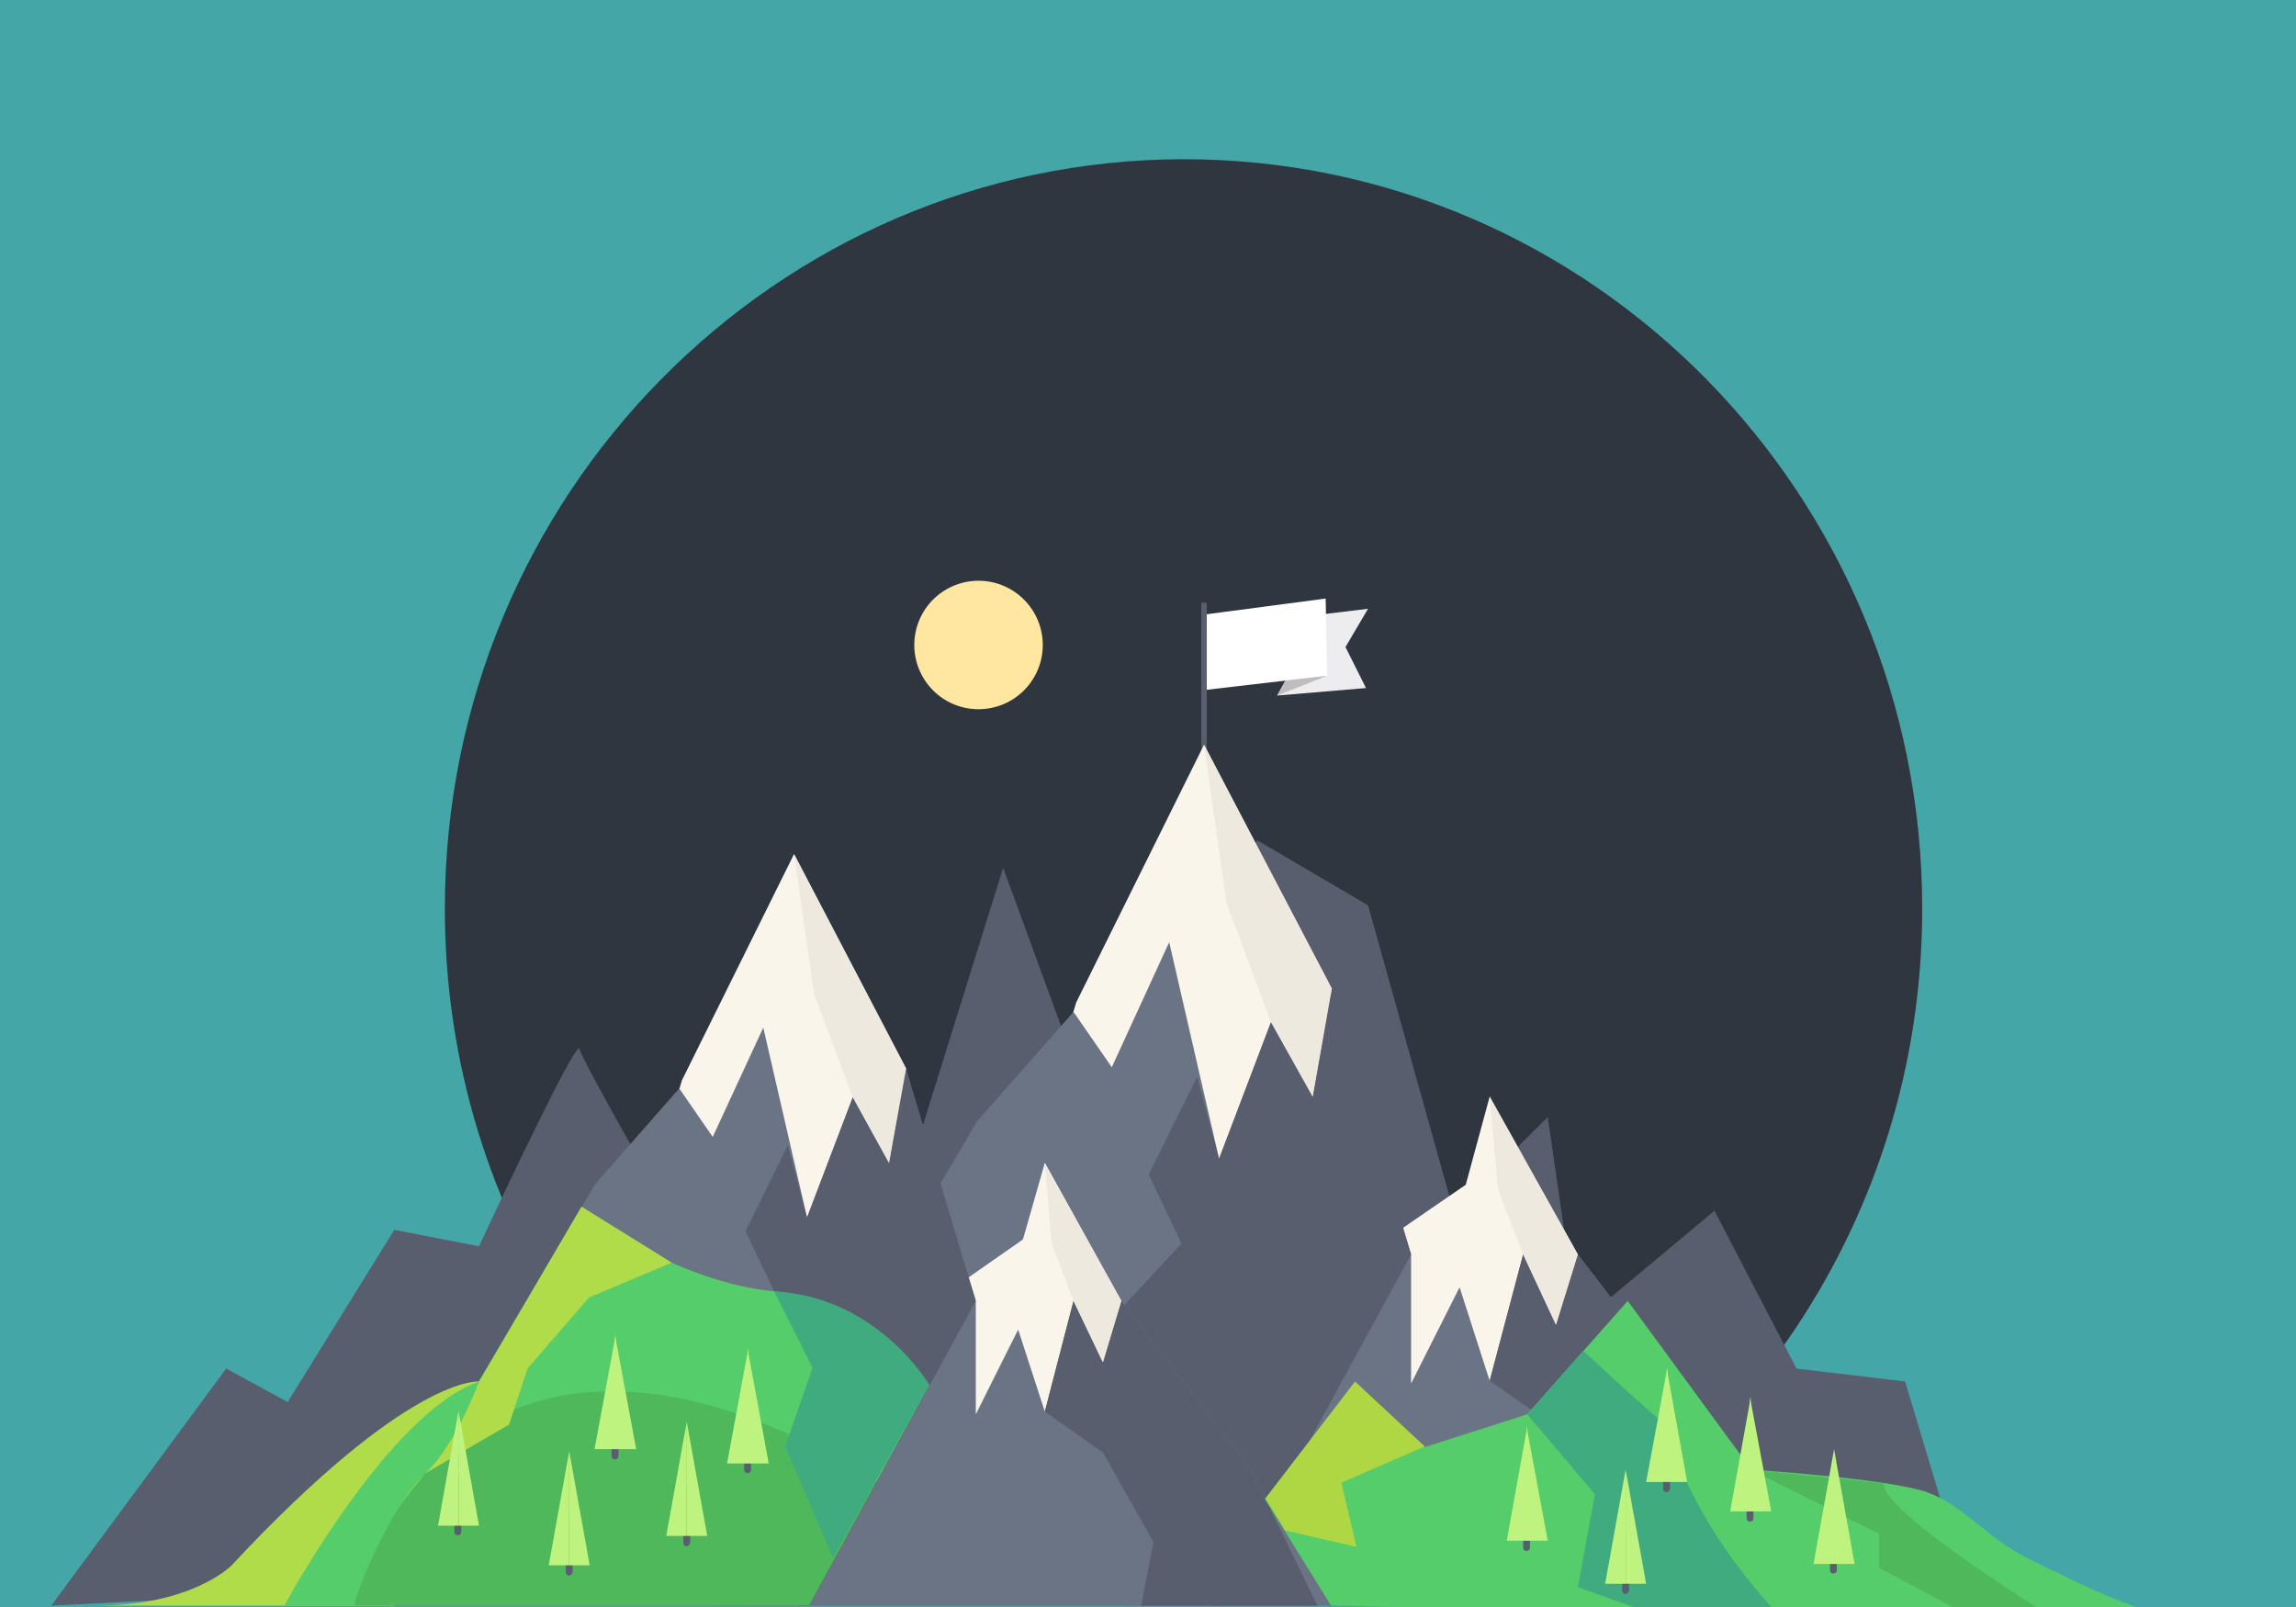 <svg width="336" height="235.2" xmlns="http://www.w3.org/2000/svg">
 <rect width="100%" height="100%" fill="#808080" stroke="none"/>
 <g>
  <title>background</title>
  <rect x="-1" y="-1" width="338" height="237.2" id="canvas_background" fill="none"/>
 </g>

 <g>
  <title>Layer 1</title>
  <g transform="matrix(1,0,0,1,-2.842170943040401e-14,0) " id="svg_1">
   <path d="m0,0l336,0l0,235.2l-336,0l0,-235.2z" class="st0" fill=" rgb(69, 166, 168)" id="svg_2"/>
  </g>
  <g transform="matrix(1,0,0,1,-2.842170943040401e-14,0) " id="svg_3">
   <path class="st1" d="m215.4,234c38.7,-16.7 65.9,-55.6 65.9,-101c0,-60.6 -48.4,-109.7 -108.1,-109.7c-59.7,0.1 -108.1,49.2 -108.1,109.7c0,45.4 27.2,84.3 65.9,101l84.4,0z" fill="#2f3640" id="svg_4"/>
  </g>
  <path class="st3" d="m7.5,235l25.6,-34.7l9,4.9l15.6,-25.2l12.4,2.4c0,0 14.3,-30.7 14.7,-28.9c0.4,1.8 12.7,23.2 12.7,23.2l18.7,-33.6l16.4,29.5l14.2,-45.6l11.7,32l25.5,-36l16.2,9.5l12.5,44.7l13.8,-13.7l4.4,30.4l20,-16.7l12,23.1l15.9,1.9l5.7,19" fill=" rgb(88, 94, 109)" id="svg_5"/>
  <path d="m193.6,89.9l6.6,-0.8l-3.3,5.6l3,6l-13,1.1" class="st5" fill="#ededef" id="svg_6"/>
  <path d="m176.6,89.9l17.4,-2.3l0.2,11.3l-18,2.1" class="st6" fill="#ffffff" id="svg_7"/>
  <path d="m186.9,101.8l1.2,-2.2l6.1,-0.7" class="st7" fill="#bfbdbd" id="svg_8"/>
  <g transform="matrix(1,0,0,1,-2.842170943040401e-14,0) " id="svg_9">
   <path d="m175.8,88.2l0.8,0l0,23.5l-0.8,0l0,-23.5z" class="st3" fill=" rgb(88, 94, 109)" id="svg_10"/>
  </g>
  <path class="st8" d="m57.7,235l-43.6,0c14.1,0 19.8,-5.9 19.8,-5.9c26.1,-28 36.2,-26.9 36.2,-26.9" fill=" rgb(176, 220, 73)" id="svg_11"/>
  <g transform="matrix(1,0,0,1,-2.842170943040401e-14,0) " id="svg_12">
   <g id="svg_13">
    <path d="m157.5,146.7l18.7,-37.7l18.7,35.7l-3.1,20.6l-45,17.1" class="st4" fill=" rgb(249, 245, 235)" id="svg_14"/>
   </g>
  </g>
  <g transform="matrix(1,0,0,1,-5.684341886080802e-14,0) " id="svg_15">
   <path d="m196.6,185.7l17.9,-12.3l3.5,-12.9l12.9,23.1l0,27.6l-34.6,0.5" class="st4" fill=" rgb(249, 245, 235)" id="svg_16"/>
  </g>
  <g transform="matrix(1,0,0,1,-5.684341886080802e-14,0) " id="svg_17">
   <path d="m263.8,235l-11.3,-23.3l-21.6,-28.1l-3.2,10.3l-4.8,-10.3l-4.9,18.5l-4.4,-13.7l-7.1,14.1l0,-18.9l-43.5,51.3l3.5,0.1l97.3,0z" class="st9" fill=" rgb(107, 116, 133)" id="svg_18"/>
  </g>
  <g transform="matrix(1,0,0,1,-5.684341886080802e-14,0) " id="svg_19">
   <path d="m178.5,235l28,-51.4l-11.8,-38.2l-2.6,15.1l-6.1,-10.9l-7.6,20l-7.3,-31.7l-8.4,18.3l-5.6,-8.1l-14.1,16l-33.6,57.1l0,13.8l69.1,0z" class="st9" fill=" rgb(107, 116, 133)" id="svg_20"/>
  </g>
  <g transform="matrix(1,0,0,1,-5.684341886080802e-14,0) " id="svg_21">
   <path d="m172.4,220.9l4.7,14.1l1.4,0l2,-3.7l26,-47.7l-11.6,-38.9l-2.8,15.8l-6.1,-10.9l-7.6,20l-3.2,-12l-7.1,14.3l4.8,10.1l-9.1,9.8l8.6,29.1z" class="st3" fill=" rgb(88, 94, 109)" id="svg_22"/>
  </g>
  <g transform="matrix(1,0,0,1,-5.684341886080802e-14,0) " id="svg_23">
   <path d="m236.2,223.8l-2.2,11.2l29.8,0l-11.3,-23.3l-21.6,-28.1l-3.2,10.3l-4.8,-10.3l-4.9,18.5l9.8,6.8l8.4,14.9z" class="st3" fill=" rgb(88, 94, 109)" id="svg_24"/>
  </g>
  <g transform="matrix(1,0,0,1,-5.684341886080802e-14,0) " id="svg_25">
   <path d="m176.2,109l3.3,23.2l6.5,17.4l6.1,10.9l2.8,-15.8" class="st10" fill=" rgb(237, 233, 223)" id="svg_26"/>
  </g>
  <g transform="matrix(1,0,0,1,-5.684341886080802e-14,0) " id="svg_27">
   <path d="m218,160.5l1.2,13.5l3.7,9.6l4.8,10.3l3.2,-10.3" class="st10" fill=" rgb(237, 233, 223)" id="svg_28"/>
  </g>
  <g transform="matrix(1,0,0,1,-2.842170943040401e-14,0) " id="svg_29">
   <g id="svg_30">
    <path d="m99.8,158.1l16.4,-33.1l16.4,31.4l-2.8,18l-39.4,15" class="st4" fill=" rgb(249, 245, 235)" id="svg_31"/>
   </g>
  </g>
  <g transform="matrix(1,0,0,1,-5.684341886080802e-14,0) " id="svg_32">
   <path d="m134.1,192.3l15.6,-10.9l3.2,-11.2l11.2,20.2l0,24.2l-30.3,0.5" class="st4" fill=" rgb(249, 245, 235)" id="svg_33"/>
  </g>
  <g transform="matrix(1,0,0,1,-5.684341886080802e-14,0) " id="svg_34">
   <path d="m104.9,235l87.9,0l-9.7,-19.9l-19,-24.7l-2.7,9l-4.3,-9l-4.2,16.2l-3.9,-12l-6.2,12.4l0,-16.6l-37.9,44.6z" class="st9" fill=" rgb(107, 116, 133)" id="svg_35"/>
  </g>
  <g transform="matrix(1,0,0,1,-5.684341886080802e-14,0) " id="svg_36">
   <path d="m118.4,235l24.4,-44.6l-10.4,-33.5l-2.3,13.3l-5.3,-9.6l-6.7,17.6l-6.4,-27.8l-7.4,16l-4.9,-7.1l-12.3,14l-29.4,50l0,11.7l60.7,0z" class="st9" fill=" rgb(107, 116, 133)" id="svg_37"/>
  </g>
  <g transform="matrix(1,0,0,1,-5.684341886080802e-14,0) " id="svg_38">
   <path d="m112.8,223.2l4,11.8l1.6,0l1.5,-2.7l22.9,-41.9l-10.2,-34l-2.5,13.8l-5.3,-9.6l-6.7,17.6l-2.8,-10.6l-6.2,12.6l4.2,8.8l-8,8.6l7.5,25.6z" class="st3" fill=" rgb(88, 94, 109)" id="svg_39"/>
  </g>
  <g transform="matrix(1,0,0,1,-5.684341886080802e-14,0) " id="svg_40">
   <path d="m168.8,225.7l-1.8,9.3l25.8,0l-9.7,-19.9l-19,-24.7l-2.7,9l-4.3,-9l-4.2,16.2l8.5,6l7.4,13.1z" class="st3" fill=" rgb(88, 94, 109)" id="svg_41"/>
  </g>
  <g transform="matrix(1,0,0,1,-5.684341886080802e-14,0) " id="svg_42">
   <path d="m116.2,125l2.9,20.4l5.7,15.2l5.3,9.6l2.5,-13.8" class="st10" fill=" rgb(237, 233, 223)" id="svg_43"/>
  </g>
  <g transform="matrix(1,0,0,1,-5.684341886080802e-14,0) " id="svg_44">
   <path d="m152.9,170.2l1,11.8l3.2,8.4l4.3,9l2.7,-9" class="st10" fill=" rgb(237, 233, 223)" id="svg_45"/>
  </g>
  <path class="st11" d="m194.8,235l127.8,2.7c-9.6,-1.3 -18.4,-6 -25.2,-9.3c-6.9,-3.3 -9.8,-8 -15.4,-10c-5.6,-2 -25.7,-3.3 -25.7,-3.3l-18.1,-24.7l-14.7,16.6l-15,4.8l-10.2,-9.5l-13.2,17.1" fill=" rgb(86, 205, 107)" id="svg_46"/>
  <path class="st11" d="m84.8,177.2c0,0 14.3,10.5 28.5,11.8c14.2,1.3 15.5,10.4 15.5,10.4l7.2,3.3l-7.8,14.3c0,0 -51.2,-31.9 -70.6,6.3" fill=" rgb(86, 205, 107)" id="svg_47"/>
  <path class="st12" d="m243.2,208c-1.1,-0.8 -2.1,-1.7 -3.1,-2.6c-2.8,-2.5 -5.6,-5.1 -8.4,-7.7l-8.2,9.3l9.9,11.7l-2.5,13.6l10.1,3.6l19.2,0.4c-5.4,-5.9 -10.2,-12.5 -13.5,-19.7c-1.3,-2.8 -2.4,-5.7 -3.5,-8.6z" fill=" rgb(65, 171, 128)" id="svg_48"/>
  <path class="st13" d="m256.2,215.1l18.8,9.4l0,5l15.5,8.2l10.8,-0.4c0,0 -26.4,-16.2 -25.6,-20.2" fill=" rgb(78, 184, 90)" id="svg_49"/>
  <path d="m208.5,211.7l-12.2,5.3l2.2,9.4l-10.4,-2.4l-2.9,-4.7l13.1,-17.1" class="st14" fill=" rgb(175, 215, 68)" id="svg_50"/>
  <path class="st13" d="m118.4,235l9.8,-18c0,0 -37.6,-26.8 -63,-4.5c0,0 -11.4,10.8 -13.4,22.5" fill=" rgb(78, 184, 90)" id="svg_51"/>
  <path class="st12" d="m113.3,189l5.6,11.2l-4,11.5l7,16.3l14.1,-25.3c0,0 -7.5,-12.9 -22.7,-13.7z" fill=" rgb(65, 171, 128)" id="svg_52"/>
  <path d="m98.3,184.8l-12.1,5.1l-9,10.4l-2.7,8.2l-12.2,7.1l22.8,-39" class="st8" fill=" rgb(176, 220, 73)" id="svg_53"/>
  <path class="st11" d="m70.1,202.2c0,0 -3.3,9.1 -7.8,13.4c-5.4,5.2 -10.4,17.9 -10.4,19.4l-10.3,0c0,0 15.2,-28.2 28.5,-32.8z" fill=" rgb(86, 205, 107)" id="svg_54"/>
  <g transform="matrix(1,0,0,1,-2.842170943040401e-14,0) " id="svg_55">
   <g id="svg_56">
    <path d="m256.1,214.3l0,7.9" class="st15" fill=" rgb(116, 140, 152)" id="svg_57"/>
   </g>
   <g id="svg_58">
    <path class="st3" d="m256.1,222.7c-0.3,0 -0.5,-0.2 -0.5,-0.5l0,-7.9c0,-0.3 0.2,-0.5 0.5,-0.5c0.3,0 0.5,0.2 0.5,0.5l0,7.9c0,0.3 -0.2,0.5 -0.5,0.5z" fill=" rgb(88, 94, 109)" id="svg_59"/>
   </g>
  </g>
  <g transform="matrix(1,0,0,1,-5.684341886080802e-14,0) " id="svg_60">
   <path d="m256.2,204.5l-3,16.7l3,0" class="st16" fill=" rgb(189, 243, 126)" id="svg_61"/>
  </g>
  <g transform="matrix(1,0,0,1,-5.684341886080802e-14,0) " id="svg_62">
   <path d="m256.1,204.5l3.1,16.7l-3.1,0" class="st16" fill=" rgb(189, 243, 126)" id="svg_63"/>
  </g>
  <g transform="matrix(1,0,0,1,-2.842170943040401e-14,0) " id="svg_64">
   <g id="svg_65">
    <path d="m243.9,210l0,7.9" class="st15" fill=" rgb(116, 140, 152)" id="svg_66"/>
   </g>
   <g id="svg_67">
    <path class="st3" d="m243.9,218.4c-0.3,0 -0.5,-0.2 -0.5,-0.5l0,-7.9c0,-0.3 0.2,-0.5 0.5,-0.5c0.3,0 0.5,0.2 0.5,0.5l0,7.9c-0.1,0.3 -0.3,0.5 -0.5,0.5z" fill=" rgb(88, 94, 109)" id="svg_68"/>
   </g>
  </g>
  <g transform="matrix(1,0,0,1,-5.684341886080802e-14,0) " id="svg_69">
   <path d="m244,200.2l-3.1,16.7l3.1,0" class="st16" fill=" rgb(189, 243, 126)" id="svg_70"/>
  </g>
  <g transform="matrix(1,0,0,1,-5.684341886080802e-14,0) " id="svg_71">
   <path d="m243.9,200.2l3,16.7l-3,0" class="st16" fill=" rgb(189, 243, 126)" id="svg_72"/>
  </g>
  <g transform="matrix(1,0,0,1,-2.842170943040401e-14,0) " id="svg_73">
   <g id="svg_74">
    <path d="m268.3,221.9l0,8" class="st15" fill=" rgb(116, 140, 152)" id="svg_75"/>
   </g>
   <g id="svg_76">
    <path class="st3" d="m268.3,230.3c-0.3,0 -0.5,-0.2 -0.5,-0.5l0,-7.9c0,-0.3 0.2,-0.5 0.5,-0.5c0.3,0 0.5,0.2 0.5,0.5l0,7.9c0,0.3 -0.2,0.5 -0.5,0.5z" fill=" rgb(88, 94, 109)" id="svg_77"/>
   </g>
  </g>
  <g transform="matrix(1,0,0,1,-5.684341886080802e-14,0) " id="svg_78">
   <path d="m268.4,212.1l-3,16.8l3,0" class="st16" fill=" rgb(189, 243, 126)" id="svg_79"/>
  </g>
  <g transform="matrix(1,0,0,1,-5.684341886080802e-14,0) " id="svg_80">
   <path d="m268.4,212.1l3,16.8l-3,0" class="st16" fill=" rgb(189, 243, 126)" id="svg_81"/>
  </g>
  <g transform="matrix(1,0,0,1,-2.842170943040401e-14,0) " id="svg_82">
   <g id="svg_83">
    <path d="m237.9,224.9l0,7.9" class="st15" fill=" rgb(116, 140, 152)" id="svg_84"/>
   </g>
   <g id="svg_85">
    <path class="st3" d="m237.9,233.3c-0.3,0 -0.5,-0.2 -0.5,-0.5l0,-7.9c0,-0.3 0.2,-0.5 0.5,-0.5c0.3,0 0.5,0.2 0.5,0.5l0,7.9c-0.1,0.3 -0.3,0.5 -0.5,0.5z" fill=" rgb(88, 94, 109)" id="svg_86"/>
   </g>
  </g>
  <g transform="matrix(1,0,0,1,-5.684341886080802e-14,0) " id="svg_87">
   <path d="m237.9,215.1l-3,16.7l3,0" class="st16" fill=" rgb(189, 243, 126)" id="svg_88"/>
  </g>
  <g transform="matrix(1,0,0,1,-5.684341886080802e-14,0) " id="svg_89">
   <path d="m237.9,215.1l3,16.7l-3,0" class="st16" fill=" rgb(189, 243, 126)" id="svg_90"/>
  </g>
  <g transform="matrix(1,0,0,1,-2.842170943040401e-14,0) " id="svg_91">
   <g id="svg_92">
    <path d="m223.4,218.6l0,7.9" class="st15" fill=" rgb(116, 140, 152)" id="svg_93"/>
   </g>
   <g id="svg_94">
    <path class="st3" d="m223.4,227c-0.3,0 -0.5,-0.2 -0.5,-0.5l0,-7.9c0,-0.3 0.2,-0.5 0.5,-0.5c0.3,0 0.5,0.2 0.5,0.5l0,7.9c0,0.3 -0.2,0.5 -0.5,0.5z" fill=" rgb(88, 94, 109)" id="svg_95"/>
   </g>
  </g>
  <g transform="matrix(1,0,0,1,-5.684341886080802e-14,0) " id="svg_96">
   <path d="m223.5,208.8l-3,16.7l3,0" class="st16" fill=" rgb(189, 243, 126)" id="svg_97"/>
  </g>
  <g transform="matrix(1,0,0,1,-5.684341886080802e-14,0) " id="svg_98">
   <path d="m223.4,208.8l3.1,16.7l-3.1,0" class="st16" fill=" rgb(189, 243, 126)" id="svg_99"/>
  </g>
  <g transform="matrix(1,0,0,1,-2.842170943040401e-14,0) " id="svg_100">
   <g id="svg_101">
    <path d="m100.5,217.9l0,7.9" class="st15" fill=" rgb(116, 140, 152)" id="svg_102"/>
   </g>
   <g id="svg_103">
    <path class="st3" d="m100.5,226.3c-0.3,0 -0.5,-0.2 -0.5,-0.5l0,-7.9c0,-0.3 0.2,-0.5 0.5,-0.5c0.3,0 0.5,0.2 0.5,0.5l0,7.9c-0.1,0.3 -0.3,0.5 -0.5,0.5z" fill=" rgb(88, 94, 109)" id="svg_104"/>
   </g>
  </g>
  <g transform="matrix(1,0,0,1,-5.684341886080802e-14,0) " id="svg_105">
   <path d="m100.5,208.1l-3,16.7l3,0" class="st16" fill=" rgb(189, 243, 126)" id="svg_106"/>
  </g>
  <g transform="matrix(1,0,0,1,-5.684341886080802e-14,0) " id="svg_107">
   <path d="m100.5,208.1l3,16.7l-3,0" class="st16" fill=" rgb(189, 243, 126)" id="svg_108"/>
  </g>
  <g transform="matrix(1,0,0,1,-2.842170943040401e-14,0) " id="svg_109">
   <g id="svg_110">
    <path d="m90,205.2l0,7.9" class="st15" fill=" rgb(116, 140, 152)" id="svg_111"/>
   </g>
   <g id="svg_112">
    <path class="st3" d="m90,213.6c-0.3,0 -0.5,-0.2 -0.5,-0.5l0,-7.9c0,-0.3 0.2,-0.5 0.5,-0.5c0.3,0 0.5,0.2 0.5,0.5l0,7.9c0,0.3 -0.2,0.5 -0.5,0.5z" fill=" rgb(88, 94, 109)" id="svg_113"/>
   </g>
  </g>
  <g transform="matrix(1,0,0,1,-5.684341886080802e-14,0) " id="svg_114">
   <path d="m90.1,195.4l-3.1,16.7l3.1,0" class="st16" fill=" rgb(189, 243, 126)" id="svg_115"/>
  </g>
  <g transform="matrix(1,0,0,1,-5.684341886080802e-14,0) " id="svg_116">
   <path d="m90,195.4l3.1,16.7l-3.1,0" class="st16" fill=" rgb(189, 243, 126)" id="svg_117"/>
  </g>
  <g transform="matrix(1,0,0,1,-2.842170943040401e-14,0) " id="svg_118">
   <g id="svg_119">
    <path d="m67,216.3l0,8" class="st15" fill=" rgb(116, 140, 152)" id="svg_120"/>
   </g>
   <g id="svg_121">
    <path class="st3" d="m67,224.7c-0.3,0 -0.5,-0.2 -0.5,-0.5l0,-7.9c0,-0.3 0.2,-0.5 0.5,-0.5c0.3,0 0.5,0.2 0.5,0.5l0,7.9c0,0.3 -0.2,0.5 -0.5,0.5z" fill=" rgb(88, 94, 109)" id="svg_122"/>
   </g>
  </g>
  <g transform="matrix(1,0,0,1,-5.684341886080802e-14,0) " id="svg_123">
   <path d="m67.1,206.5l-3,16.8l3,0" class="st16" fill=" rgb(189, 243, 126)" id="svg_124"/>
  </g>
  <g transform="matrix(1,0,0,1,-5.684341886080802e-14,0) " id="svg_125">
   <path d="m67.1,206.5l3,16.8l-3,0" class="st16" fill=" rgb(189, 243, 126)" id="svg_126"/>
  </g>
  <g transform="matrix(1,0,0,1,-2.842170943040401e-14,0) " id="svg_127">
   <g id="svg_128">
    <path d="m83.3,222.2l0,7.9" class="st15" fill=" rgb(116, 140, 152)" id="svg_129"/>
   </g>
   <g id="svg_130">
    <path class="st3" d="m83.3,230.6c-0.3,0 -0.5,-0.2 -0.5,-0.5l0,-7.9c0,-0.3 0.2,-0.5 0.5,-0.5c0.3,0 0.5,0.2 0.5,0.5l0,7.9c-0.1,0.3 -0.3,0.5 -0.5,0.5z" fill=" rgb(88, 94, 109)" id="svg_131"/>
   </g>
  </g>
  <g transform="matrix(1,0,0,1,-5.684341886080802e-14,0) " id="svg_132">
   <path d="m83.3,212.4l-3,16.7l3,0" class="st16" fill=" rgb(189, 243, 126)" id="svg_133"/>
  </g>
  <g transform="matrix(1,0,0,1,-5.684341886080802e-14,0) " id="svg_134">
   <path d="m83.3,212.4l3,16.7l-3,0" class="st16" fill=" rgb(189, 243, 126)" id="svg_135"/>
  </g>
  <g transform="matrix(1,0,0,1,-2.842170943040401e-14,0) " id="svg_136">
   <g id="svg_137">
    <path d="m109.4,207.2l0,8" class="st15" fill=" rgb(116, 140, 152)" id="svg_138"/>
   </g>
   <g id="svg_139">
    <path class="st3" d="m109.4,215.6c-0.3,0 -0.5,-0.2 -0.5,-0.5l0,-7.9c0,-0.3 0.2,-0.5 0.5,-0.5c0.3,0 0.5,0.2 0.5,0.5l0,7.9c0,0.3 -0.2,0.5 -0.5,0.5z" fill=" rgb(88, 94, 109)" id="svg_140"/>
   </g>
  </g>
  <g transform="matrix(1,0,0,1,-5.684341886080802e-14,0) " id="svg_141">
   <path d="m109.5,197.4l-3.1,16.8l3.1,0" class="st16" fill=" rgb(189, 243, 126)" id="svg_142"/>
  </g>
  <g transform="matrix(1,0,0,1,-5.684341886080802e-14,0) " id="svg_143">
   <path d="m109.4,197.4l3.1,16.8l-3.1,0" class="st16" fill=" rgb(189, 243, 126)" id="svg_144"/>
  </g>
  <path d="m152.6,94.4a9.4,9.4 0 0 1 -9.4,9.4a9.4,9.4 0 0 1 -9.4,-9.4a9.4,9.4 0 0 1 9.4,-9.4a9.4,9.4 0 0 1 9.4,9.4z" class="st18" fill=" rgb(255, 231, 161)" id="svg_145"/>
 </g>
</svg>